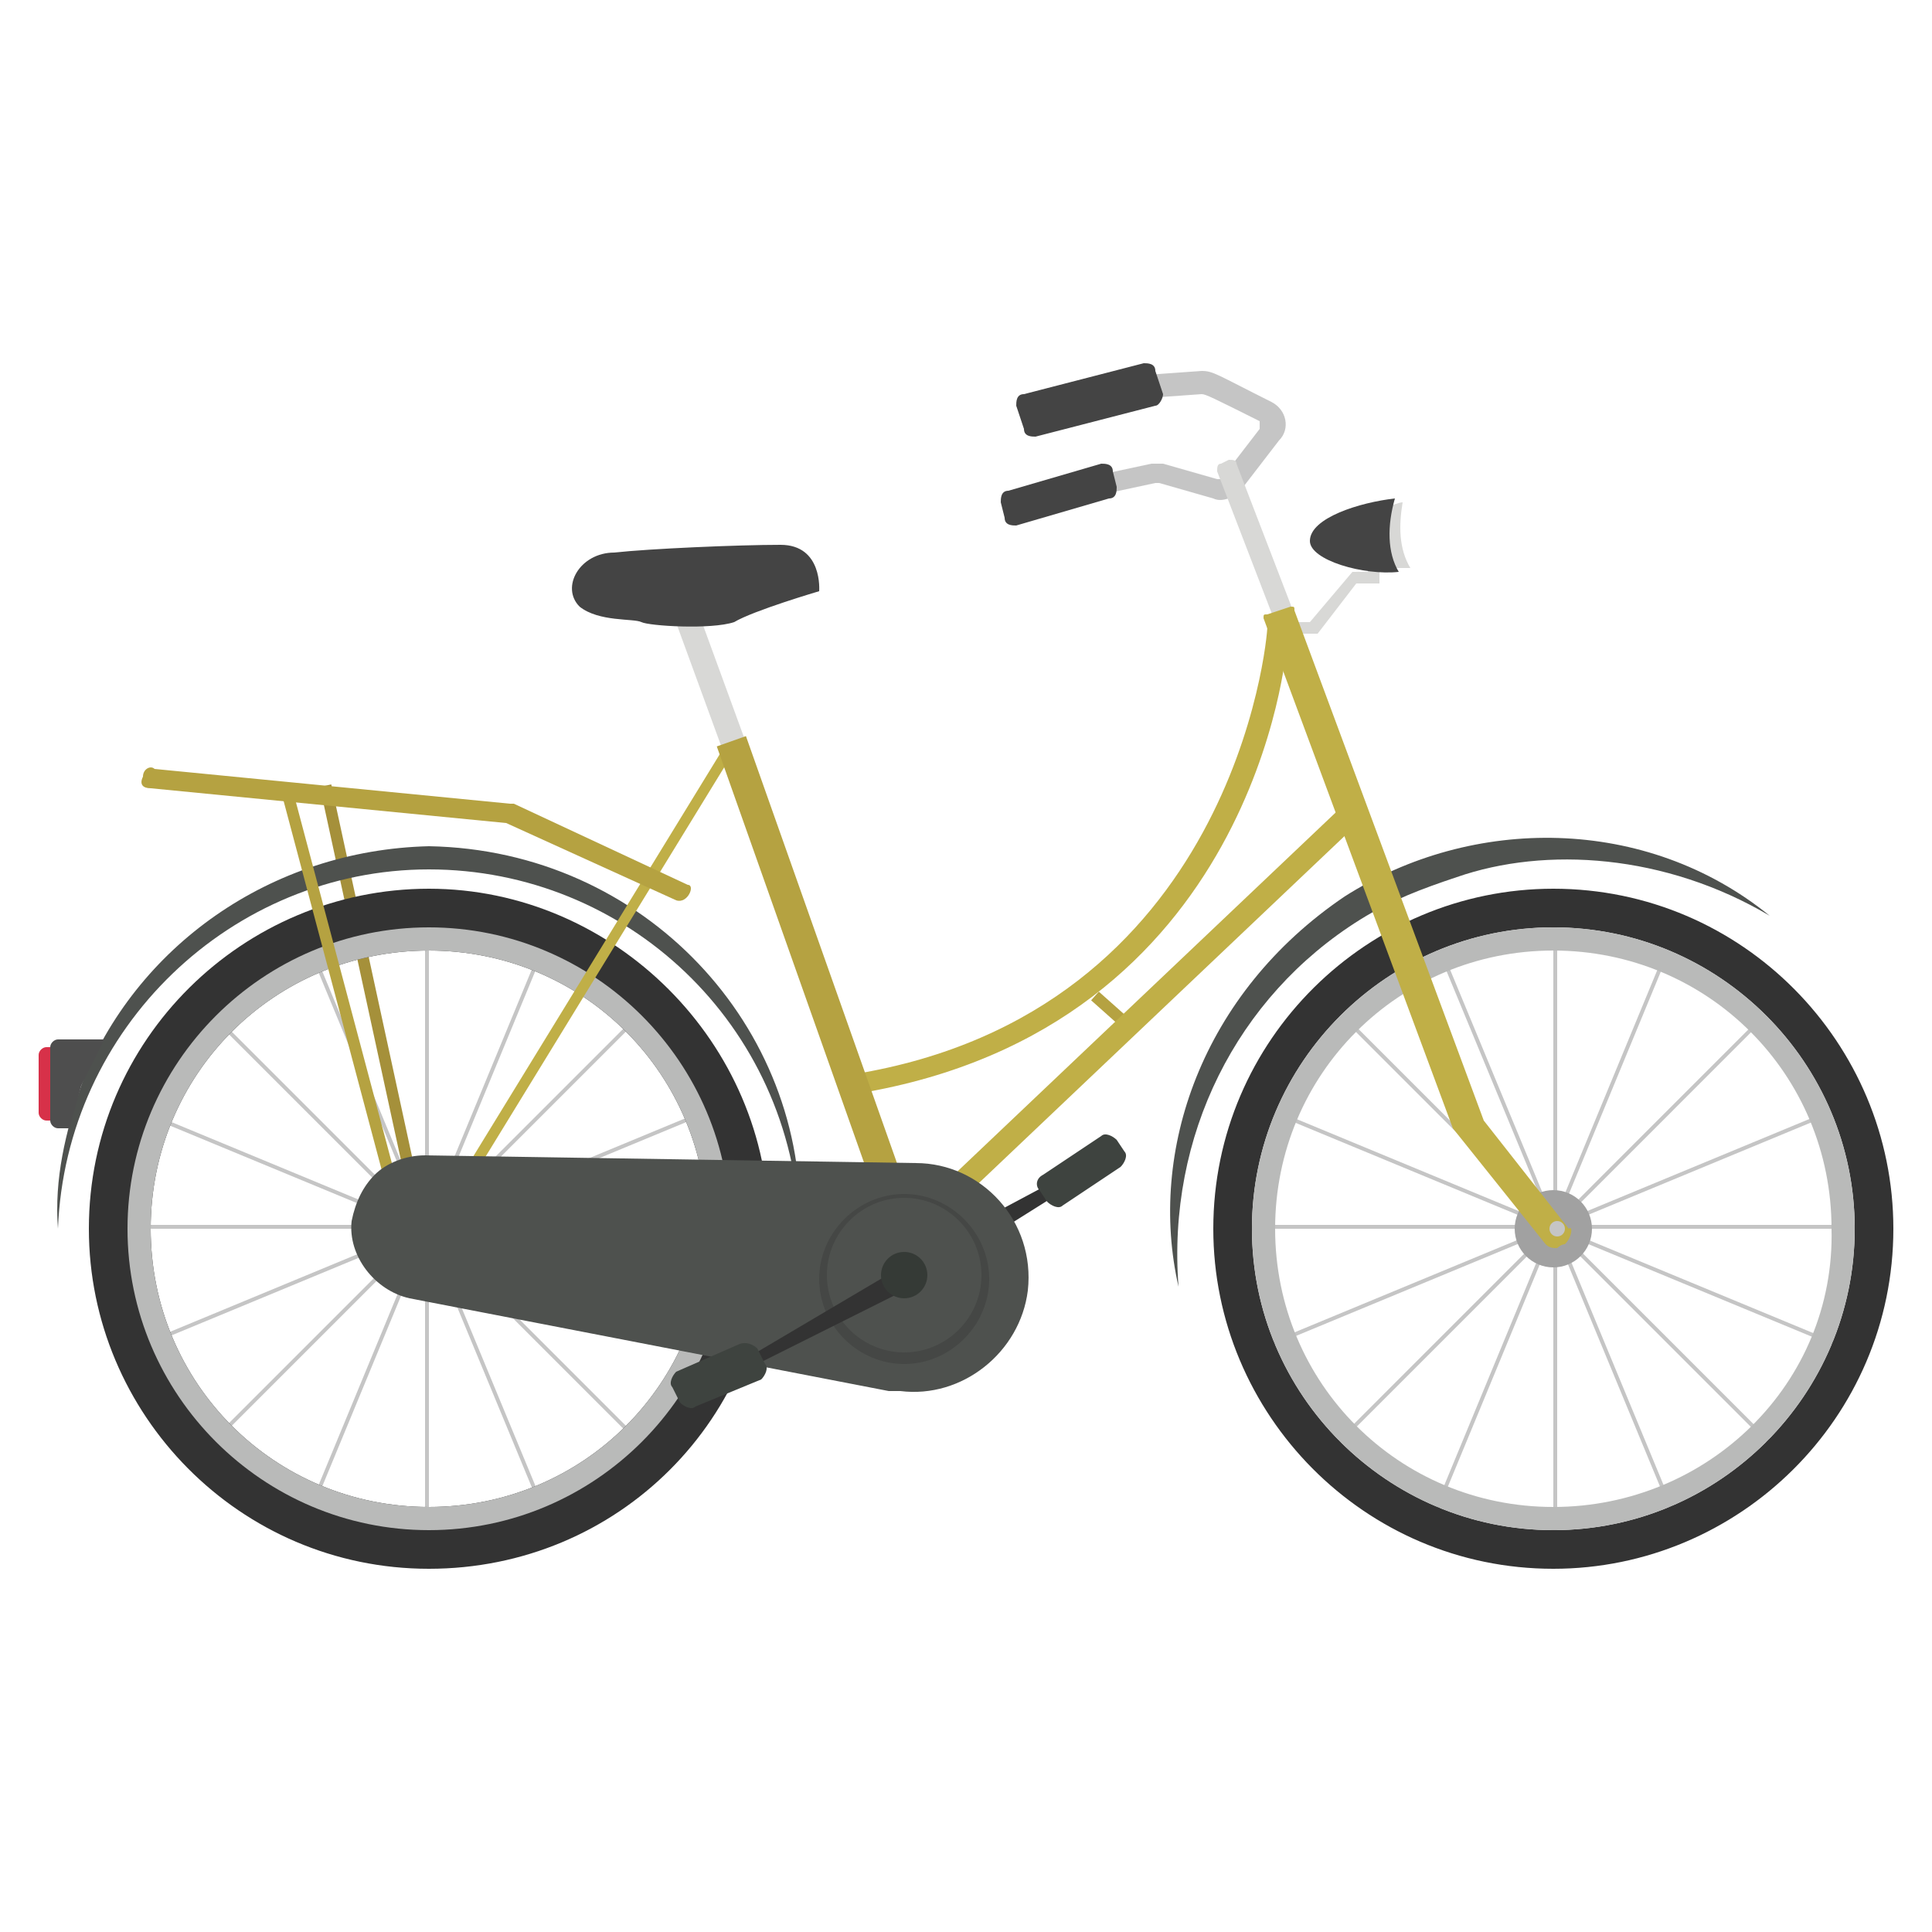 <svg xmlns="http://www.w3.org/2000/svg" id="Layer_1" enable-background="new 0 0 50 50" viewBox="0 0 50 50"><polygon fill="#333" points="23.4 33.4 27.7 30.7 27.6 30.4 23.1 32.8"/><path fill="#3e433f" d="M26.9,30.8l0.2,0.3c0.1,0.1,0.3,0.2,0.4,0.1l1.5-1c0.1-0.1,0.2-0.3,0.1-0.4l-0.2-0.3
			c-0.1-0.1-0.3-0.2-0.4-0.1l-1.5,1C26.8,30.5,26.8,30.7,26.9,30.8z"/><path fill="#d73149" d="M2,27.1c-0.2,0.3-0.3,0.6-0.5,1c-0.1,0.3,0.4,0.6,0.3,0.9H1.2c-0.1,0-0.2-0.1-0.2-0.2v-1.5
		c0-0.1,0.1-0.2,0.2-0.2H2z"/><rect width=".3" height="11.5" x="9.5" y="20.2" fill="#a5903a" transform="rotate(-12.246 9.654 25.97)"/><polygon fill="#d8d8d6" points="19.1 20.5 17.2 15.3 17.8 15.1 19.7 20.3"/><rect width=".3" height=".9" x="28.5" y="25.6" fill="#b5a241" transform="rotate(-48.333 28.69 26.036)"/><polygon fill="#d8d8d6" points="34.1 16.4 33 16.4 33 16.1 33.9 16.1 35 14.8 35.4 14.8 35.4 14.5 35.7 14.5 35.7 15.1 35.1 15.1"/><path fill="#c5c5c5" d="M31.4,12.9L30,12.5c0,0,0,0-0.1,0l-1.4,0.3l-0.1-0.5l1.4-0.3c0.1,0,0.2,0,0.3,0l1.4,0.4c0,0,0.1,0,0.1,0
			l1-1.3c0-0.1,0-0.1,0-0.2c-1.2-0.6-1.4-0.7-1.5-0.7l-1.4,0.1l0-0.6l1.4-0.1c0.3,0,0.4,0.1,1.8,0.8c0.4,0.2,0.5,0.7,0.2,1l-1,1.3
			C31.9,12.9,31.6,13,31.4,12.9z"/><path fill="#d8d8d6" d="M33.5,15.9L33,16.1l-1.5-3.9c0-0.1,0-0.2,0.1-0.2l0.2-0.1c0.1,0,0.2,0,0.2,0.1L33.5,15.9z"/><rect width=".1" height="15.6" x="40.2" y="24" fill="#c5c5c5"/><rect width="15.6" height=".1" x="32.4" y="31.7" fill="#c5c5c5"/><rect width="15.6" height=".1" x="32.4" y="31.7" fill="#c5c5c5" transform="rotate(-45.001 40.233 31.802)"/><rect width=".1" height="15.6" x="40.2" y="24" fill="#c5c5c5" transform="rotate(-45.001 40.233 31.802)"/><rect width=".1" height="15.6" x="40.2" y="24" fill="#c5c5c5" transform="rotate(-22.5 40.23 31.8)"/><rect width="15.6" height=".1" x="32.4" y="31.7" fill="#c5c5c5" transform="rotate(-22.508 40.234 31.802)"/><rect width="15.6" height=".1" x="32.4" y="31.7" fill="#c5c5c5" transform="rotate(-67.536 40.232 31.802)"/><rect width=".1" height="15.6" x="40.2" y="24" fill="#c5c5c5" transform="rotate(-67.5 40.233 31.8)"/><path fill="#4e514e" d="M45.8,23.7c-2.7-1.6-5.8-1.8-8.1-1c-0.9,0.3-1.7,0.6-2.5,1.1c-3.2,2-5,5.6-4.7,9.5
		c-0.8-3.5,0.6-7.6,4.3-10.1C38.1,21.1,42.6,21.1,45.8,23.7z"/><path fill="#333" d="M40.2,23c-4.8,0-8.8,3.9-8.8,8.8c0,4.8,3.9,8.8,8.8,8.8c4.8,0,8.8-3.9,8.8-8.8C49,27,45.1,23,40.2,23z
		 M40.2,39.6c-4.3,0-7.8-3.5-7.8-7.8c0-4.3,3.5-7.8,7.8-7.8c4.3,0,7.8,3.5,7.8,7.8C48,36.1,44.5,39.6,40.2,39.6z"/><circle cx="40.2" cy="31.8" r="1" fill="#a1a1a1"/><rect width=".1" height="15.6" x="11" y="24" fill="#c5c5c5"/><rect width="15.6" height=".1" x="3.3" y="31.7" fill="#c5c5c5"/><rect width="15.6" height=".1" x="3.3" y="31.7" fill="#c5c5c5" transform="rotate(-45.001 11.098 31.802)"/><rect width=".1" height="15.6" x="11" y="24" fill="#c5c5c5" transform="rotate(-45.001 11.098 31.802)"/><rect width=".1" height="15.6" x="11" y="24" fill="#c5c5c5" transform="rotate(-22.5 11.097 31.8)"/><rect width="15.6" height=".1" x="3.3" y="31.7" fill="#c5c5c5" transform="rotate(-22.508 11.099 31.802)"/><rect width="15.6" height=".1" x="3.3" y="31.7" fill="#c5c5c5" transform="rotate(-67.536 11.098 31.802)"/><rect width=".1" height="15.6" x="11" y="24" fill="#c5c5c5" transform="rotate(-67.5 11.098 31.8)"/><path fill="#4e514e" d="M20.7,31.8c-0.2-5.3-4.5-9.3-9.6-9.3c-5.1,0-9.4,4.1-9.6,9.3c-0.1-1.3,0.2-2.5,0.6-3.7
		c1.4-3.6,4.9-6.1,9-6.2C16.7,22,20.9,26.6,20.7,31.8z"/><path fill="#333" d="M11.1,23c-4.8,0-8.8,3.9-8.8,8.8c0,4.8,3.9,8.8,8.8,8.8s8.8-3.9,8.8-8.8C19.9,27,15.9,23,11.1,23z M11.1,39
		c-4,0-7.2-3.2-7.2-7.2c0-4,3.2-7.2,7.2-7.2c4,0,7.2,3.2,7.2,7.2C18.3,35.8,15.1,39,11.1,39z"/><path fill="#b9bab9" d="M11.1 24c-4.3 0-7.8 3.5-7.8 7.8 0 4.3 3.5 7.8 7.8 7.8 4.3 0 7.8-3.5 7.8-7.8C18.9 27.5 15.4 24 11.1 24zM11.1 39c-4 0-7.2-3.2-7.2-7.2 0-4 3.2-7.2 7.2-7.2 4 0 7.2 3.2 7.2 7.2C18.3 35.8 15.1 39 11.1 39zM40.2 24c-4.3 0-7.8 3.5-7.8 7.8 0 4.3 3.5 7.8 7.8 7.8 4.3 0 7.8-3.5 7.8-7.8C48 27.5 44.5 24 40.2 24zM40.2 39c-4 0-7.2-3.2-7.2-7.2 0-4 3.2-7.2 7.2-7.2 4 0 7.2 3.2 7.2 7.2C47.5 35.8 44.2 39 40.2 39z"/><path fill="#c0af47" d="M40.5,32.2c-0.1,0-0.2,0.1-0.2,0.1c-0.1,0-0.2,0-0.3-0.1l-2.4-3l-4.9-13.2c0-0.1,0-0.1,0.1-0.1l0.6-0.2
				c0.1,0,0.1,0,0.1,0.1l4.9,13.2l2.2,2.8C40.7,31.7,40.7,32,40.5,32.2z"/><rect width="14.3" height=".6" x="22.5" y="25.8" fill="#c0af47" transform="rotate(-43.498 29.632 26.036)"/><path fill="#c0af47" d="M22.2,28.3l-0.1-0.5c9.8-1.6,10.7-11.2,10.7-11.6l0.5,0.5C33.3,16.8,32.5,26.6,22.2,28.3z"/><g><polygon fill="#c0af47" points="11.3 32 11.1 31.8 18.7 19.4 18.9 19.6"/></g><g><rect width=".3" height="12.1" x="8.8" y="20.2" fill="#b5a241" transform="rotate(-14.887 8.97 26.2)"/></g><g><path fill="#b5a241" d="M17.5,23.3l-4.4-2l-9.2-0.9c-0.2,0-0.3-0.1-0.2-0.3c0-0.2,0.2-0.3,0.3-0.2l9.2,0.9c0,0,0.1,0,0.1,0l4.5,2.1
			C18,22.9,17.8,23.4,17.5,23.3z"/></g><path fill="#d8d8d6" d="M36.5,14.7c-0.2,0-0.3,0-0.5,0c-0.2-0.5-0.2-1-0.1-1.6c0.1,0,0.3-0.1,0.4-0.1C36.2,13.6,36.2,14.2,36.5,14.7
		z"/><g><path fill="#444" d="M29.9 10.5l-3.1.8c-.1 0-.3 0-.3-.2l-.2-.6c0-.1 0-.3.2-.3l3.1-.8c.1 0 .3 0 .3.2l.2.6C30.1 10.3 30 10.5 29.9 10.5zM28.9 12.6c0 .1 0 .3-.2.3l-2.4.7c-.1 0-.3 0-.3-.2L25.9 13c0-.1 0-.3.2-.3l2.4-.7c.1 0 .3 0 .3.2L28.9 12.6z"/></g><path fill="#444" d="M21.2,15.3c0,0,0.1-1.2-1-1.2c-1.1,0-3.4,0.1-4.3,0.2c-0.9,0-1.4,0.9-0.9,1.4c0.5,0.4,1.4,0.3,1.6,0.4
		c0.2,0.1,1.8,0.2,2.4,0C19.5,15.8,21.2,15.3,21.2,15.3z"/><circle cx="40.3" cy="31.8" r=".2" fill="#c5c5c5"/><path fill="#444" d="M36.1,12.9c-0.9,0.1-2.2,0.5-2.2,1.1c0,0.5,1.4,0.9,2.3,0.8C35.9,14.3,35.9,13.6,36.1,12.9z"/><g><rect width=".8" height="13.6" x="20.8" y="18.8" fill="#b5a241" transform="rotate(-19.482 21.182 25.61)"/></g><circle cx="11.1" cy="31.8" r="1" fill="#a1a1a1"/><path fill="#4e514e" d="M26.6,33.4c-0.2,1.6-1.7,2.8-3.3,2.6c-0.1,0-0.2,0-0.3,0l-12.4-2.4c-0.9-0.2-1.6-1.1-1.5-2
		c0.1-0.5,0.3-0.9,0.6-1.2c0.3-0.3,0.8-0.5,1.3-0.5l12.7,0.2C25.4,30.1,26.8,31.6,26.6,33.4z"/><g><path fill="#454745" d="M23.4,35.3c-1.2,0-2.2-1-2.2-2.2c0-1.2,1-2.2,2.2-2.2c1.2,0,2.2,1,2.2,2.2C25.6,34.3,24.6,35.3,23.4,35.3z
				 M23.4,31c-1.1,0-2,0.9-2,2c0,1.1,0.9,2,2,2c1.1,0,2-0.9,2-2C25.4,31.9,24.5,31,23.4,31z"/></g><path fill="#4e4e4e" d="M2.7,26.9c-0.2,0.4-0.4,0.8-0.6,1.2c-0.1,0.4-0.2,0.7-0.3,1.1H1.5c-0.1,0-0.2-0.1-0.2-0.2v-1.9
		c0-0.1,0.1-0.2,0.2-0.2H2.7z"/><g><polygon fill="#333" points="23.6 33.3 19 35.6 18.9 35.4 23.3 32.8"/><path fill="#3e433f" d="M19.6,34.9l0.2,0.4c0.1,0.1,0,0.3-0.1,0.4L18,36.4c-0.1,0.1-0.3,0-0.4-0.1l-0.2-0.4c-0.1-0.1,0-0.3,0.1-0.4
			l1.6-0.7C19.3,34.7,19.5,34.8,19.6,34.9z"/></g><g><circle cx="23.4" cy="33" r=".6" fill="#353a36"/></g></svg>